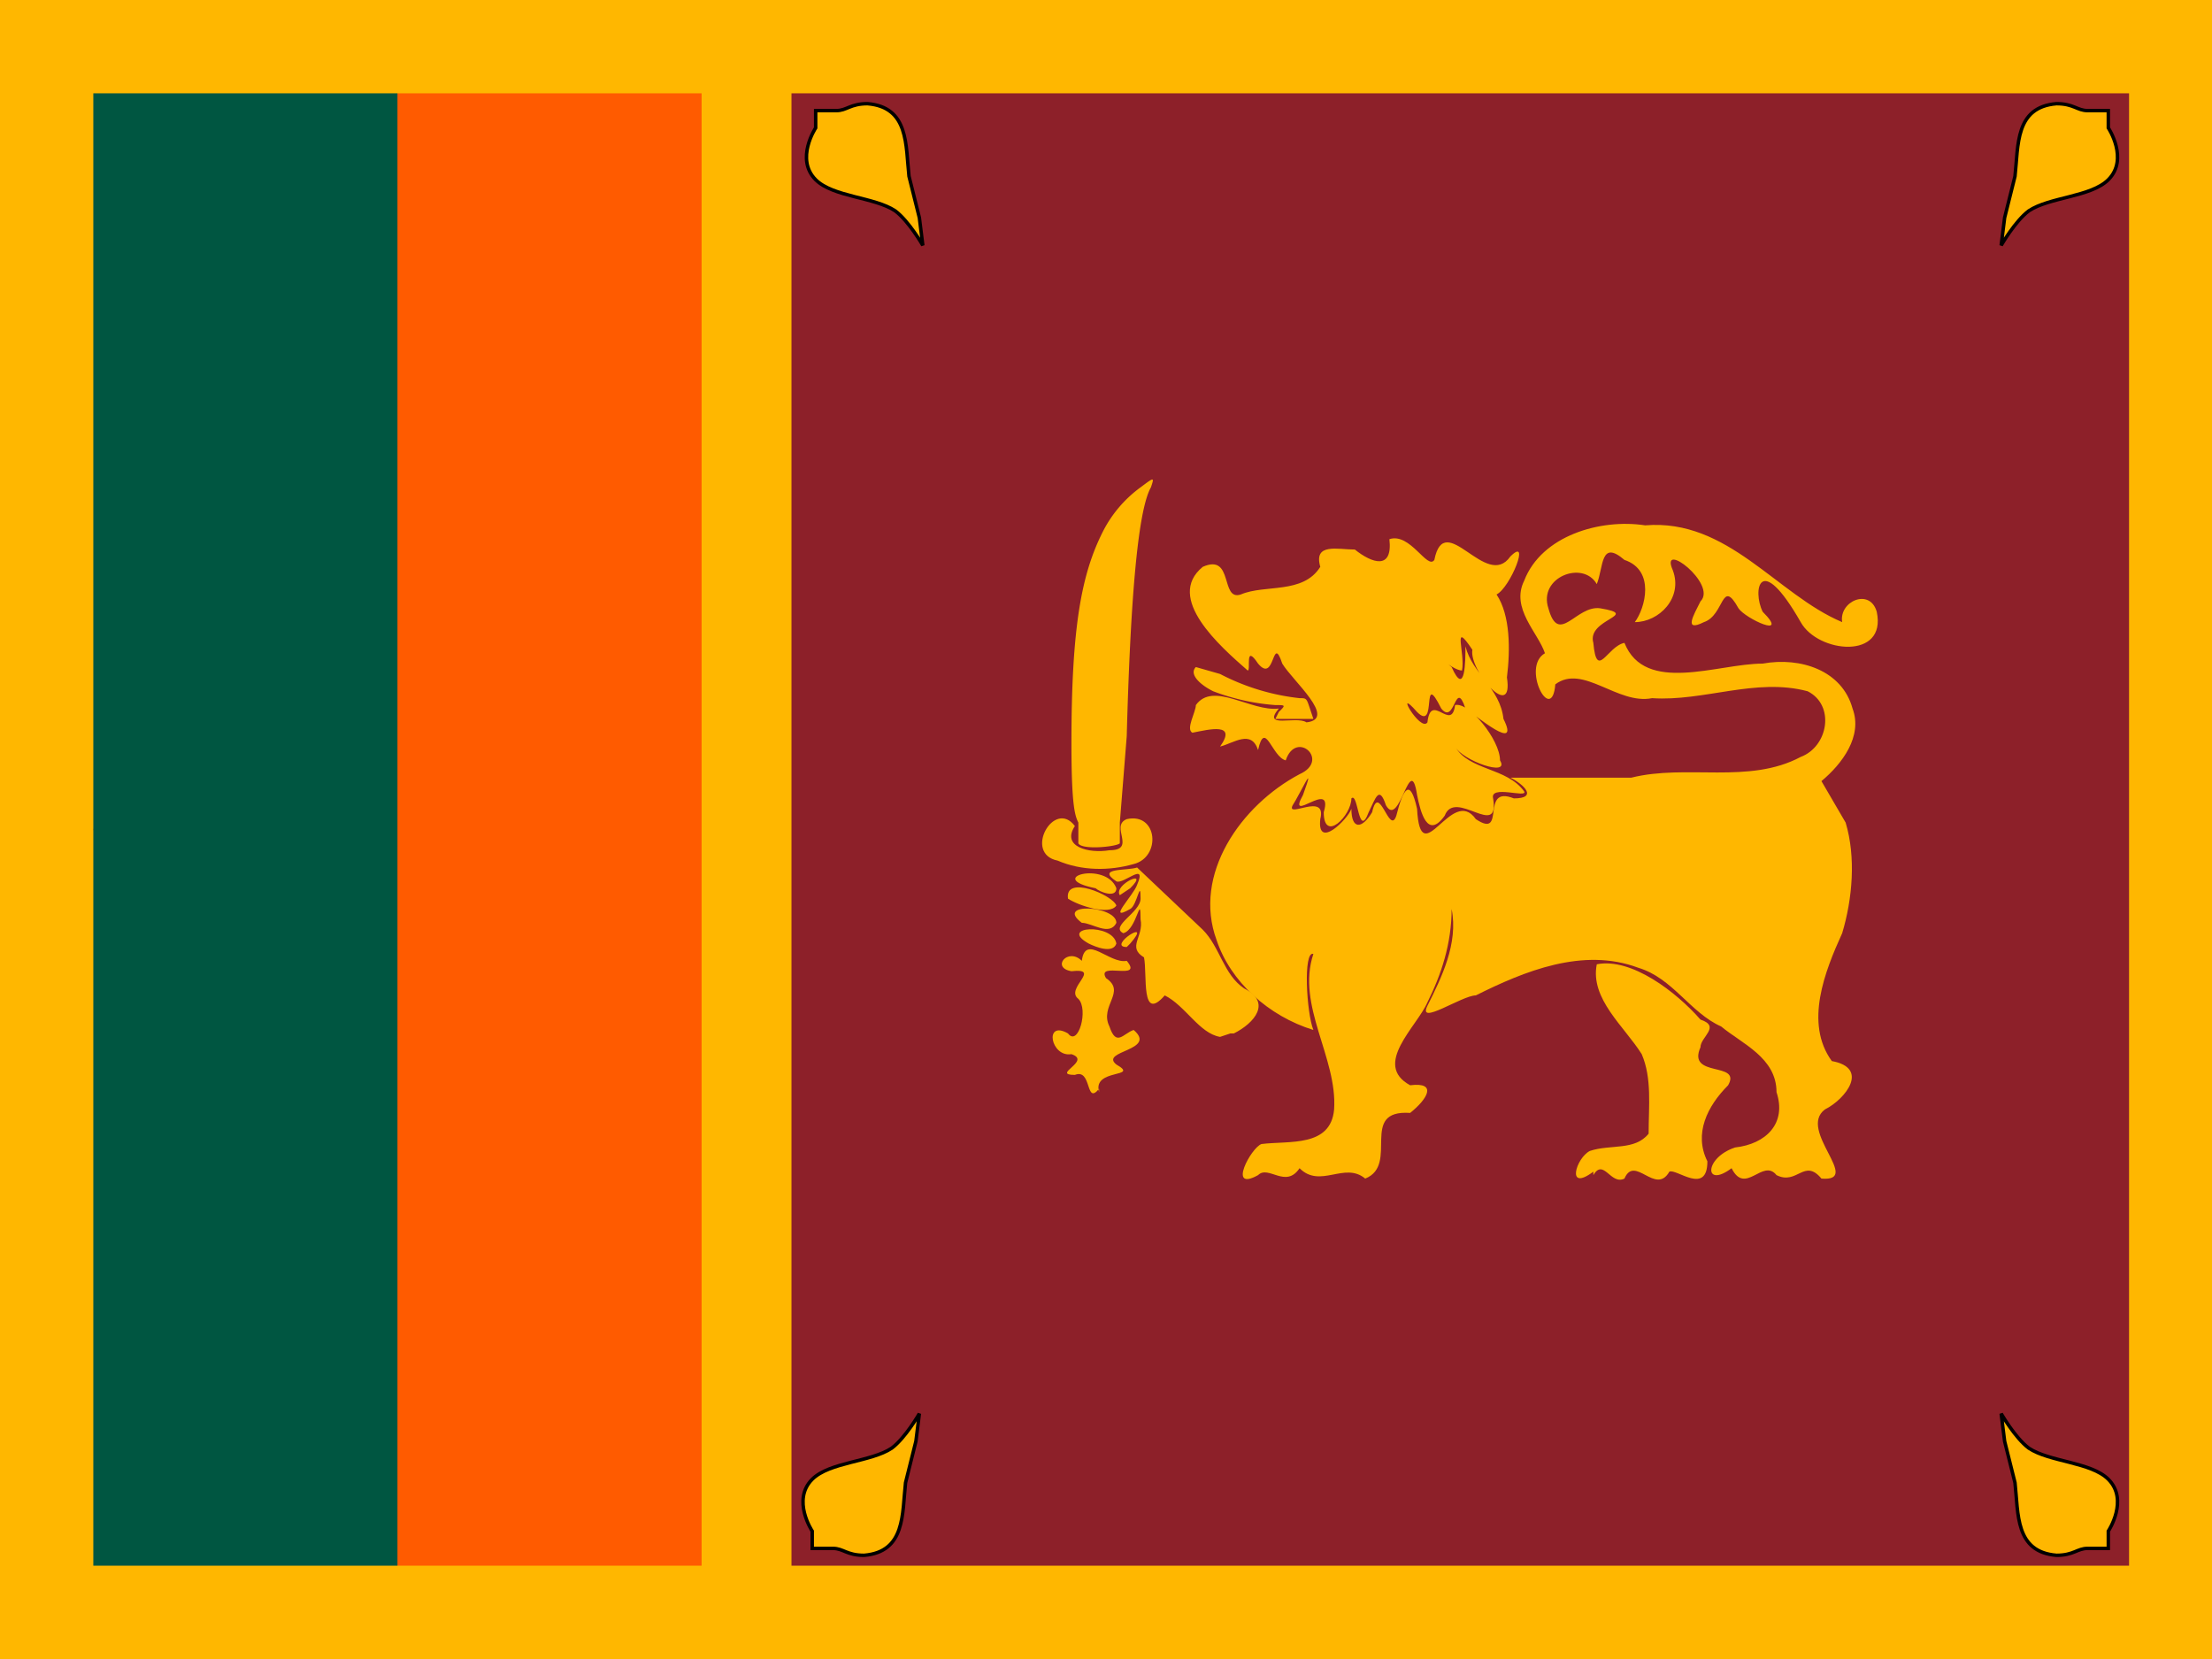 <svg xmlns="http://www.w3.org/2000/svg" viewBox="0 0 640 480"><path fill="#ffb700" d="M0 0h640v480H0z"/><path fill="#ff5b00" d="M27 240l88-213h88v426h-88z"/><path fill="#005641" d="M27 27h88v426H27z"/><path fill="#8d2029" d="M229 27h387v426H229z"/><path id="a" fill="#ffb700" stroke="#000" d="M579 409s4 7 8 10c6 4 18 4 23 9 6 6 0 15 0 15v5h-6c-3 0-4 2-9 2-12-1-11-12-12-21l-3-12-1-8z"/><use transform="matrix(-1 0 0 1 845 0)" href="#a"/><use transform="matrix(1 0 0 -1 0 480)" href="#a"/><use transform="rotate(180 423 240)" href="#a"/><path fill="#ffb700" d="M364 340c3-3 8 4 12-2 6 6 13-2 19 3 10-4-2-20 13-19 5-4 8-9 0-8-11-6 2-17 5-24 4-8 7-17 7-27 2 10-3 20-7 28-3 6 10-3 14-3 14-7 31-14 47-8 10 3 15 13 24 17 6 5 16 9 16 19 3 9-3 15-12 16-9 3-9 12-1 6 4 8 9-3 13 2 6 3 8-5 13 1 12 1-7-14 1-20 6-3 13-12 2-14-8-11-2-26 3-37 3-10 4-22 1-32l-7-12c6-5 12-13 9-21-3-11-15-15-26-13-13 0-34 9-40-6-5 1-8 11-9 0-2-7 14-8 2-10-7-1-12 11-15 0-3-9 10-14 14-7 2-5 1-13 8-7 9 3 6 14 3 18 7 0 14-7 11-15-4-9 13 4 8 9-2 4-5 9 1 6 6-2 5-13 10-4 2 3 15 9 7 1-3-6-1-18 11 3 5 9 25 11 22-3-2-7-11-3-10 3-19-8-33-30-57-28-13-2-30 3-35 16-4 8 4 15 6 21-7 4 2 21 3 9 8-6 18 6 28 4 15 1 30-6 45-2 8 4 6 16-2 19-15 8-33 2-49 6h-35c4 2 8 6 1 6-10-4-2 12-11 6-7-10-16 16-17-3-2-9-4-6-6 2-2 6-5-10-7-1-3 5-6 5-6-1-1 3-10 12-9 3 2-8-10 0-8-4 2-3 7-14 3-3-5 9 9-5 6 5 0 9 8 1 8-4 2-2 2 12 5 4 2-4 3-8 5-2 4 7 7-16 9-3 1 5 3 13 8 6 3-8 16 7 14-5-1-4 10 0 9-2-5-7-16-6-20-13 2 4 16 9 13 4 0-6-9-17-13-16-1 8-7-4-8 5-2 3-10-11-3-3 6 6 1-13 7-1 4 5 4-9 7 0 3 2 16 13 11 3-1-9-9-13-11-21 0 4 0 15-4 6-7-6 0 1 3 1 1-5-3-15 3-6-1 6 12 21 10 8 1-8 1-18-3-24 4-2 10-17 4-11-7 10-19-14-22 1-2 3-7-8-13-6 1 9-5 7-10 3-5 0-12-2-10 5-5 8-16 5-23 8-6 2-2-12-11-8-11 9 5 23 13 30 1 0-1-8 3-2 5 6 4-9 7 0 3 5 16 16 7 17-3-2-13 2-8-4-8 1-19-8-24-1 0 2-3 7-1 8 5-1 13-3 8 4 4-1 9-5 11 1 2-9 4 2 8 3 3-9 13 0 4 4-17 9-31 29-24 48 4 12 15 22 28 26-2-5-3-23 0-22-5 15 7 30 6 45-1 11-13 9-21 10-3 1-10 14-1 9z"/><path fill="#ffb700" d="M461 340c3-5 5 3 9 1 3-7 9 5 13-2 2-1 11 7 11-3-4-8 0-16 6-22 4-7-12-2-8-11 0-3 6-6 0-8-7-8-20-18-30-16-2 10 8 18 13 26 3 7 2 15 2 23-4 5-11 3-17 5-4 2-7 12 1 6zm-143-24c-2-7 12-4 5-8-5-4 12-4 5-10-3 1-5 5-7-1-3-6 5-10-1-14-3-5 11 1 6-5-5 1-12-8-13 0-4-4-9 2-3 3 9-1-2 5 2 8 3 3 0 14-3 10-7-4-5 7 1 6 6 2-6 6 1 6 5-2 3 9 7 4zm39-17c6-3 11-9 3-13-6-4-7-12-12-17l-19-18c-3 1-12 0-6 4 2 1 9-6 6 1-1 3-9 11-2 7 2-1 3-9 3-3 0 4-9 8-5 10 4-1 5-12 5-4 1 5-4 8 1 11 1 5-1 19 6 11 6 3 10 11 16 12l3-1zm-34-26c-1-6-17-5-8 0 2 1 7 3 8 0zm4 0c7-8-7 1-1 1l1-1zm-4-6c0-5-18-6-10 0 3 0 8 4 10 0zm0-5c-1-3-15-9-14-2 3 2 12 5 14 2zm4-5c6-6-5-1-3 2l3-2zm-4 0c-3-8-21-3-6 0 1 1 6 3 6 0zm5-7c8-2 7-15-2-13-5 2 3 9-5 9-6 1-14-1-10-7-6-8-15 8-5 10 7 3 15 3 22 1z"/><path fill="#ffb700" d="M324 244v-6l2-25c1-37 3-65 7-72 1-3 1-3-3 0a36 36 0 00-11 13c-6 12-9 27-9 61 0 18 1 21 2 23v6c1 2 11 1 12 0zm56-36l-1-3c-1-3-1-3-3-3a65 65 0 01-23-7l-7-2c-2 2 1 5 5 7a64 64 0 0018 4c3 0 3 0 1 2l-1 2h11z"/></svg>